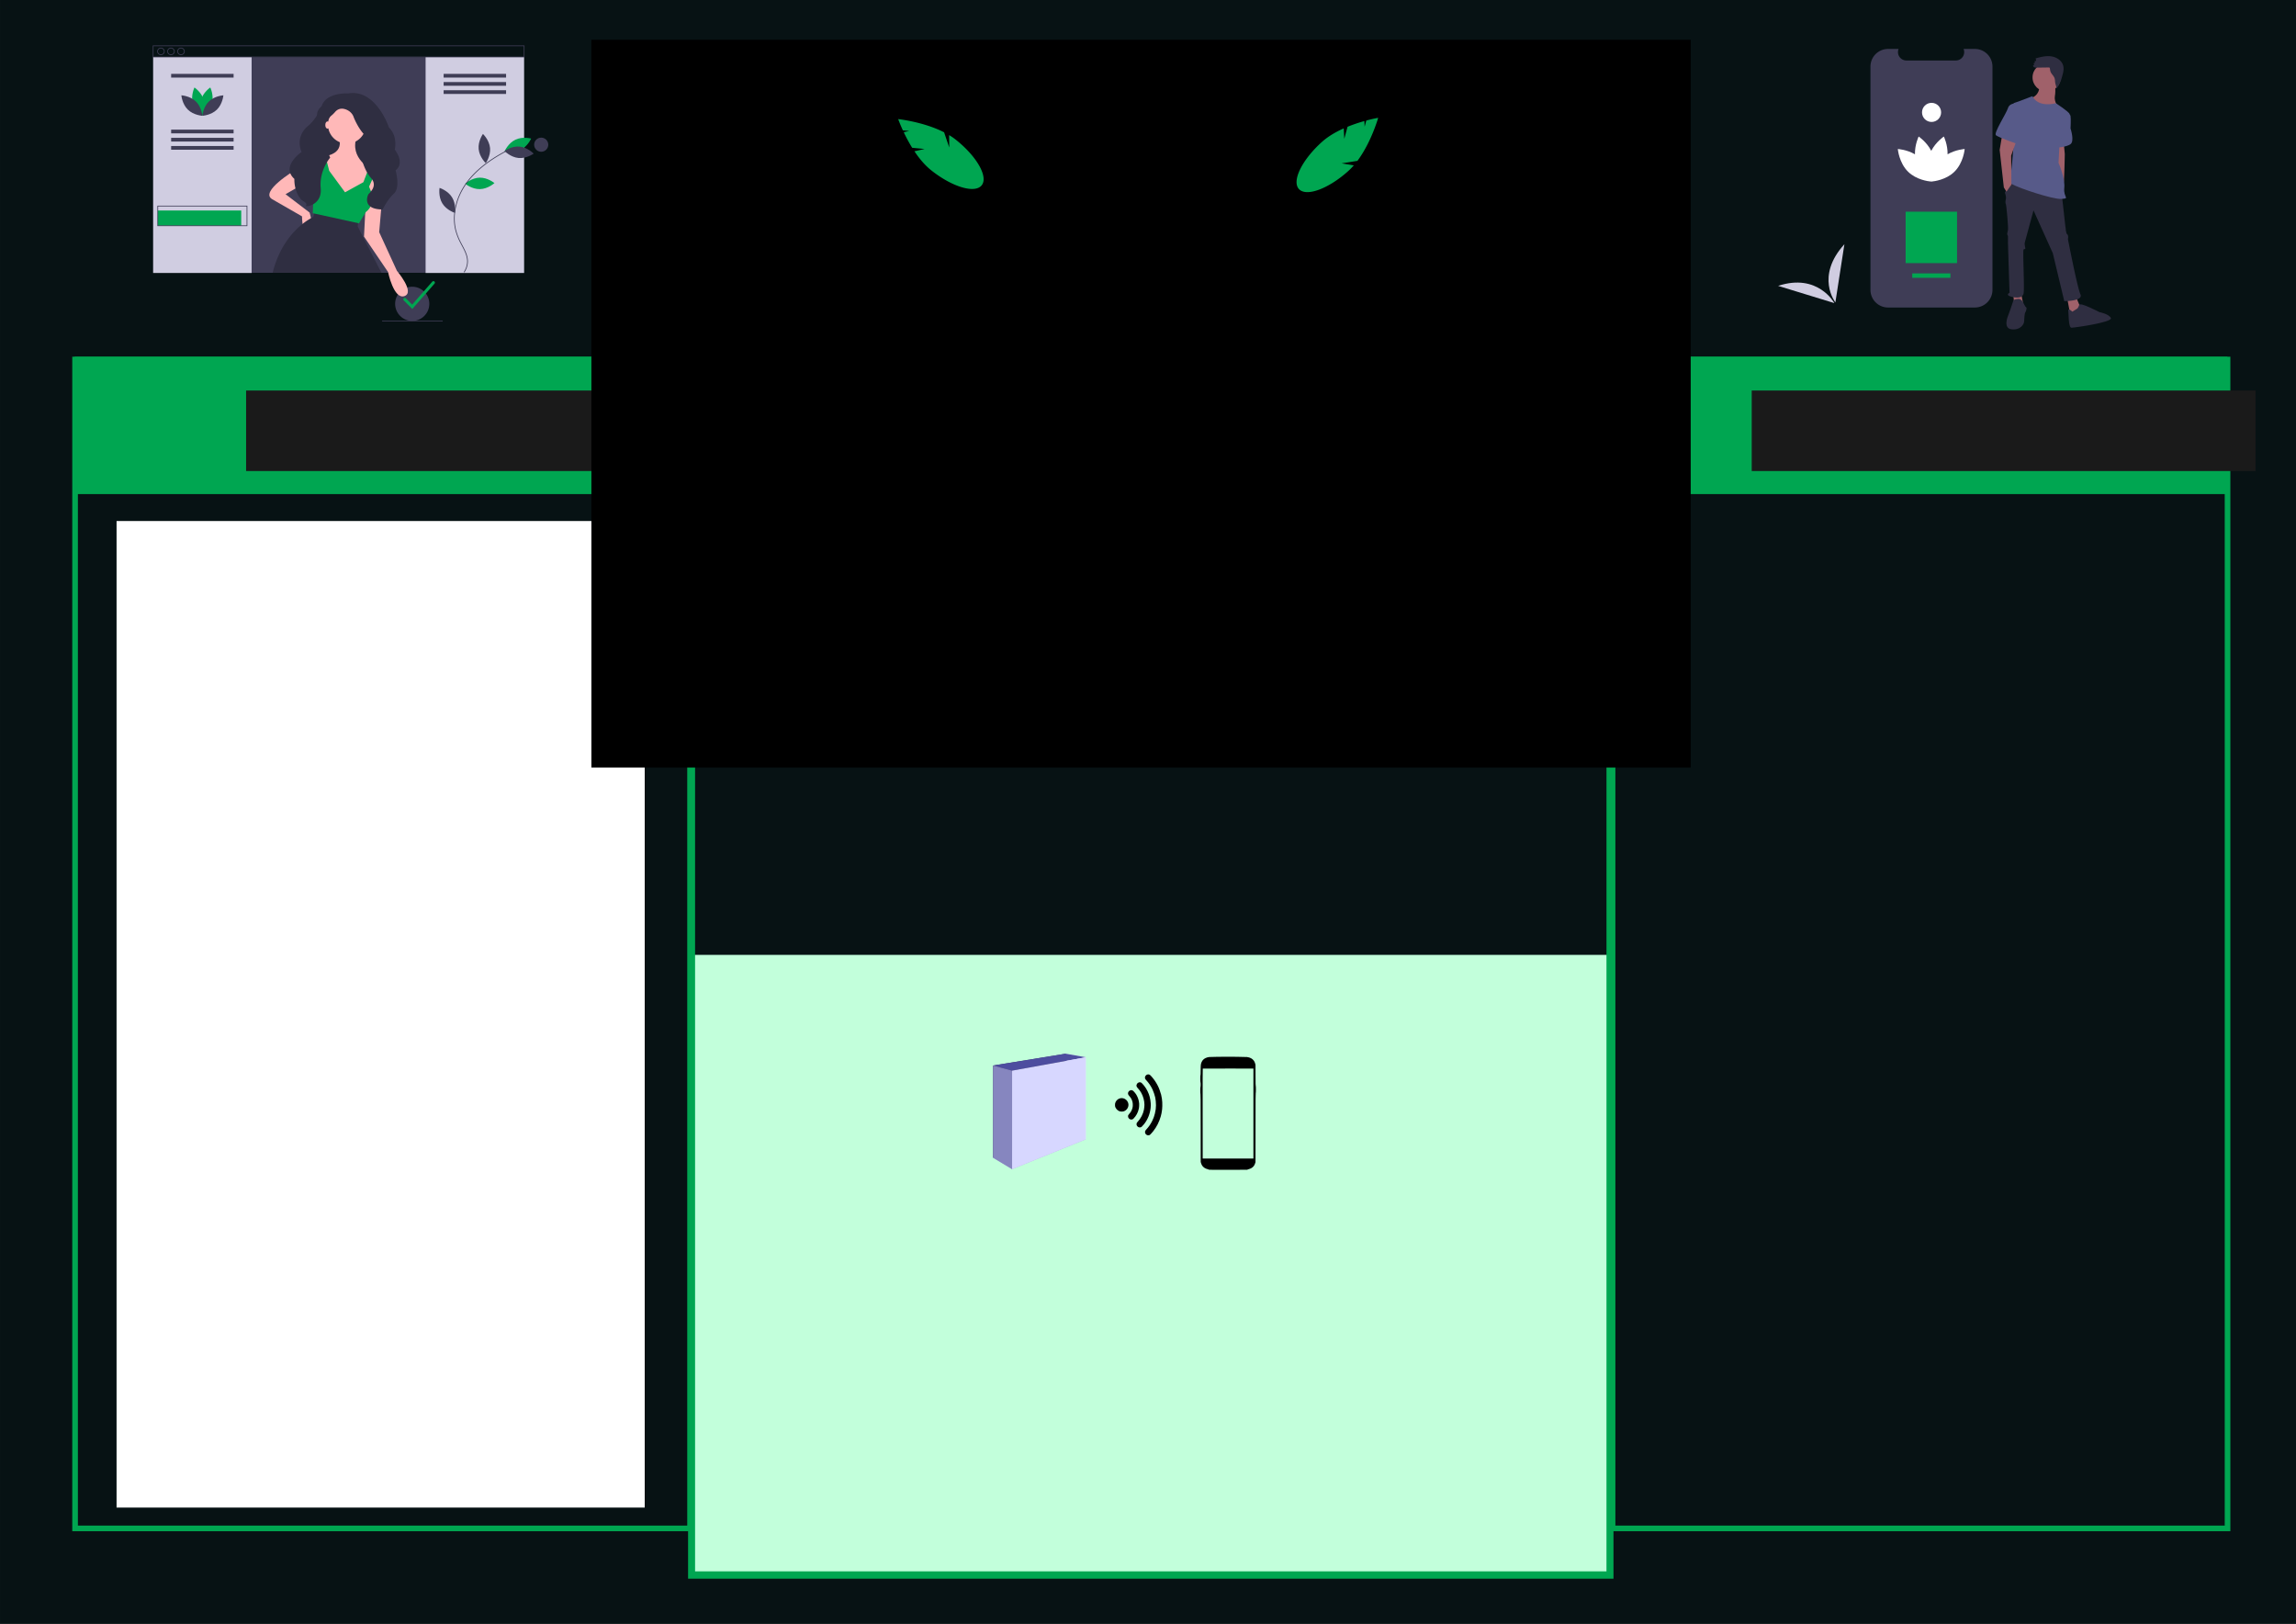 <?xml version="1.0" encoding="UTF-8" standalone="no"?>
<!-- Created with Inkscape (http://www.inkscape.org/) -->

<svg
   xmlns:dc="http://purl.org/dc/elements/1.1/"
   xmlns:cc="http://creativecommons.org/ns#"
   xmlns:rdf="http://www.w3.org/1999/02/22-rdf-syntax-ns#"
   xmlns:svg="http://www.w3.org/2000/svg"
   xmlns="http://www.w3.org/2000/svg"
   xmlns:sodipodi="http://sodipodi.sourceforge.net/DTD/sodipodi-0.dtd"
   xmlns:inkscape="http://www.inkscape.org/namespaces/inkscape"
   width="420mm"
   height="297mm"
   viewBox="0 0 420 297"
   version="1.1"
   id="SVGRoot"
   inkscape:version="0.92.4 (5da689c313, 2019-01-14)"
   sodipodi:docname="Poster Objets Connectés.svg"
   inkscape:export-filename="D:\Users\Pokang\Documents\GitHub\DMEther\Elements Visuels\Poster Objets Connectés.png"
   inkscape:export-xdpi="96"
   inkscape:export-ydpi="96">
  <rect x="0" y="0" width="420" height="297" fill="#808080" stroke="none"/>
  <defs
     id="defs66">
    <inkscape:perspective
       sodipodi:type="inkscape:persp3d"
       inkscape:vp_x="131.01276 : 115.78817 : 1"
       inkscape:vp_y="0 : 320.73214 : 0"
       inkscape:vp_z="265.72026 : 115.78817 : 1"
       inkscape:persp3d-origin="198.36651 : 99.911927 : 1"
       id="perspective6547" />
  </defs>
  <sodipodi:namedview
     id="base"
     pagecolor="#ffffff"
     bordercolor="#666666"
     borderopacity="1.0"
     inkscape:pageopacity="0.0"
     inkscape:pageshadow="2"
     inkscape:zoom="0.5"
     inkscape:cx="630.46089"
     inkscape:cy="700.60894"
     inkscape:document-units="mm"
     inkscape:current-layer="layer2"
     showgrid="false"
     inkscape:window-width="1920"
     inkscape:window-height="1017"
     inkscape:window-x="1796"
     inkscape:window-y="-8"
     inkscape:window-maximized="1"
     inkscape:snap-page="true"
     inkscape:snap-object-midpoints="false"
     inkscape:snap-center="false" />
  <g
     inkscape:label="Fond"
     inkscape:groupmode="layer"
     id="layer1"
     style="display:inline">
    <rect
       style="fill:#071214;fill-opacity:1;stroke-width:0.264"
       id="rect79"
       width="420"
       height="297"
       x="0.001"
       y="-297.001"
       transform="scale(1,-1)" />
    <rect
       style="fill:#00a651;fill-opacity:1;stroke:#00a651;stroke-width:1.013;stroke-miterlimit:4;stroke-dasharray:none;stroke-opacity:1"
       id="rect6105"
       width="111.311"
       height="24.109"
       x="14.157"
       y="65.751" />
    <rect
       y="65.753"
       x="295.202"
       height="24.106"
       width="111.731"
       id="rect6107"
       style="fill:#00a651;fill-opacity:1;stroke:#00a651;stroke-width:1.015;stroke-miterlimit:4;stroke-dasharray:none;stroke-opacity:1" />
    <rect
       y="-79.296"
       x="126.696"
       height="23.891"
       width="166.945"
       id="rect6109"
       style="fill:#00a651;fill-opacity:1;stroke:#00a651;stroke-width:1.235;stroke-miterlimit:4;stroke-dasharray:none;stroke-opacity:1"
       transform="scale(1,-1)" />
  </g>
  <g
     inkscape:groupmode="layer"
     id="layer5"
     inkscape:label="Texte1"
     style="display:inline">
    <flowRoot
       xml:space="preserve"
       id="flowRoot6135"
       style="font-style:normal;font-variant:normal;font-weight:normal;font-stretch:normal;font-size:24px;line-height:1.25;font-family:sans-serif;-inkscape-font-specification:'sans-serif, Normal';font-variant-ligatures:normal;font-variant-caps:normal;font-variant-numeric:normal;font-feature-settings:normal;text-align:start;letter-spacing:0px;word-spacing:0px;writing-mode:lr-tb;text-anchor:start;display:inline;fill:#ffffff;fill-opacity:1;stroke:none"
       transform="matrix(0.265,0,0,0.265,7.144,5.292)"><flowRegion
         id="flowRegion6137"
         style="font-style:normal;font-variant:normal;font-weight:normal;font-stretch:normal;font-size:24px;font-family:sans-serif;-inkscape-font-specification:'sans-serif, Normal';font-variant-ligatures:normal;font-variant-caps:normal;font-variant-numeric:normal;font-feature-settings:normal;text-align:start;writing-mode:lr-tb;text-anchor:start;fill:#ffffff;fill-opacity:1"><rect
           id="rect6139"
           width="364.579"
           height="680.89"
           x="53.505"
           y="339.63"
           style="font-style:normal;font-variant:normal;font-weight:normal;font-stretch:normal;font-size:24px;font-family:sans-serif;-inkscape-font-specification:'sans-serif, Normal';font-variant-ligatures:normal;font-variant-caps:normal;font-variant-numeric:normal;font-feature-settings:normal;text-align:start;writing-mode:lr-tb;text-anchor:start;fill:#ffffff;fill-opacity:1" /></flowRegion><flowPara
         id="flowPara6159">1. Surveiller la bonne croissance des plantes à l'aide de 3 facteurs:</flowPara><flowPara
         id="flowPara6161">-Température</flowPara><flowPara
         id="flowPara6163">-Nutriments</flowPara><flowPara
         id="flowPara6165">-Acidité</flowPara><flowPara
         id="flowPara6167" /><flowPara
         id="flowPara6169">2. Pouvoir contrôler le dispositif à distance sur différents appareils.</flowPara><flowPara
         id="flowPara6171" /><flowPara
         id="flowPara6173">3.</flowPara></flowRoot>  </g>
  <g
     inkscape:groupmode="layer"
     id="layer9"
     inkscape:label="SchemaFond"
     style="display:inline">
    <rect
       style="display:inline;fill:#c2ffdb;fill-opacity:1;stroke:none;stroke-width:1.055;stroke-miterlimit:4;stroke-dasharray:none;stroke-opacity:1"
       id="rect6543"
       width="168.538"
       height="113.462"
       x="126.098"
       y="174.644" />
  </g>
  <g
     inkscape:groupmode="layer"
     id="layer3"
     inkscape:label="Cadres"
     style="display:inline">
    <rect
       style="fill:none;stroke:#008f00;stroke-width:0;stroke-miterlimit:4;stroke-dasharray:none;stroke-opacity:1"
       id="rect4612"
       width="132.821"
       height="213.783"
       x="24.871"
       y="64.696" />
    <rect
       style="fill:none;stroke:#008f00;stroke-width:0;stroke-miterlimit:4;stroke-dasharray:none;stroke-opacity:1"
       id="rect6080"
       width="26.987"
       height="7.938"
       x="24.871"
       y="64.696" />
    <rect
       style="fill:none;stroke:#00a651;stroke-width:1.029;stroke-miterlimit:4;stroke-dasharray:none;stroke-opacity:1"
       id="rect6082"
       width="112.495"
       height="213.783"
       x="13.734"
       y="65.754" />
    <path
       sodipodi:type="inkscape:offset"
       inkscape:radius="0"
       inkscape:original="M 132.92773 -278.36719 L 132.92773 -64.808594 L 294.62305 -64.808594 L 294.62305 -278.36719 L 132.92773 -278.36719 z "
       style="fill:none;stroke:#00a651;stroke-width:1.233;stroke-miterlimit:4;stroke-dasharray:none;stroke-opacity:1"
       id="rect6082-1"
       d="M 132.928,-278.367 V -64.809 H 294.623 V -278.367 Z"
       transform="matrix(1.039,0,0,-1.09,-11.605,-15.352)" />
    <rect
       y="65.754"
       x="294.983"
       height="213.783"
       width="112.495"
       id="rect6103"
       style="fill:none;stroke:#00a651;stroke-width:1.029;stroke-miterlimit:4;stroke-dasharray:none;stroke-opacity:1" />
    <flowRoot
       xml:space="preserve"
       id="flowRoot6111"
       style="font-style:normal;font-variant:normal;font-weight:normal;font-stretch:normal;font-size:40px;line-height:1.25;font-family:Montserrat;-inkscape-font-specification:Montserrat;letter-spacing:0px;word-spacing:0px;fill:#1a1a1a;fill-opacity:1;stroke:none"
       transform="matrix(0.265,0,0,0.265,20.108,-1.323)"><flowRegion
         id="flowRegion6113"
         style="font-style:normal;font-variant:normal;font-weight:normal;font-stretch:normal;font-family:Montserrat;-inkscape-font-specification:Montserrat;fill:#1a1a1a;fill-opacity:1"><rect
           id="rect6115"
           width="347.799"
           height="55.566"
           x="94"
           y="274.52"
           style="font-style:normal;font-variant:normal;font-weight:normal;font-stretch:normal;font-family:Montserrat;-inkscape-font-specification:Montserrat;fill:#1a1a1a;fill-opacity:1" /></flowRegion><flowPara
         id="flowPara6117">Objectifs</flowPara></flowRoot>    <flowRoot
       transform="matrix(0.265,0,0,0.265,138.642,-11.377)"
       style="font-style:normal;font-variant:normal;font-weight:normal;font-stretch:normal;font-size:40px;line-height:1.25;font-family:Montserrat;-inkscape-font-specification:Montserrat;letter-spacing:0px;word-spacing:0px;fill:#1a1a1a;fill-opacity:1;stroke:none"
       id="flowRoot6125"
       xml:space="preserve"><flowRegion
         style="font-style:normal;font-variant:normal;font-weight:normal;font-stretch:normal;font-family:Montserrat;-inkscape-font-specification:Montserrat;fill:#1a1a1a;fill-opacity:1"
         id="flowRegion6121"><rect
           style="font-style:normal;font-variant:normal;font-weight:normal;font-stretch:normal;font-family:Montserrat;-inkscape-font-specification:Montserrat;fill:#1a1a1a;fill-opacity:1"
           y="274.52"
           x="94"
           height="55.566"
           width="347.799"
           id="rect6119" /></flowRegion><flowPara
         id="flowPara6123"
         style="text-align:center;text-anchor:middle">Equipements</flowPara></flowRoot>    <flowRoot
       xml:space="preserve"
       id="flowRoot6133"
       style="font-style:normal;font-variant:normal;font-weight:normal;font-stretch:normal;font-size:40px;line-height:1.25;font-family:Montserrat;-inkscape-font-specification:Montserrat;letter-spacing:0px;word-spacing:0px;fill:#1a1a1a;fill-opacity:1;stroke:none"
       transform="matrix(0.265,0,0,0.265,295.526,-1.323)"><flowRegion
         id="flowRegion6129"
         style="font-style:normal;font-variant:normal;font-weight:normal;font-stretch:normal;font-family:Montserrat;-inkscape-font-specification:Montserrat;fill:#1a1a1a;fill-opacity:1"><rect
           id="rect6127"
           width="347.799"
           height="55.566"
           x="94"
           y="274.52"
           style="font-style:normal;font-variant:normal;font-weight:normal;font-stretch:normal;font-family:Montserrat;-inkscape-font-specification:Montserrat;fill:#1a1a1a;fill-opacity:1" /></flowRegion><flowPara
         id="flowPara6131">Contraintes</flowPara></flowRoot>  </g>
  <g
     inkscape:groupmode="layer"
     id="layer8"
     inkscape:label="Schema">
    <g
       sodipodi:type="inkscape:box3d"
       id="g6549"
       style="fill:#c2ffdb;fill-opacity:1;stroke:none;stroke-width:3.78;stroke-miterlimit:4;stroke-dasharray:none;stroke-opacity:1"
       inkscape:perspectiveID="#perspective6547"
       inkscape:corner0="0.32993181 : -0.007165482 : 0 : 1"
       inkscape:corner7="0.24441513 : -0.077091652 : 0.25 : 1">
      <path
         sodipodi:type="inkscape:box3dside"
         id="path6551"
         style="fill:#353564;fill-rule:evenodd;stroke:none;stroke-width:1.212;stroke-linejoin:round"
         inkscape:box3dsidetype="6"
         d="m 181.657,194.878 v 16.864 l 13.302,-4.831 v -14.195 z"
         points="181.657,211.741 194.959,206.91 194.959,192.715 181.657,194.878 " />
      <path
         sodipodi:type="inkscape:box3dside"
         id="path6559"
         style="fill:#afafde;fill-rule:evenodd;stroke:none;stroke-width:1.212;stroke-linejoin:round"
         inkscape:box3dsidetype="13"
         d="m 181.657,211.741 3.48,2.098 13.481,-5.458 -3.659,-1.471 z"
         points="185.138,213.839 198.618,208.381 194.959,206.91 181.657,211.741 " />
      <path
         sodipodi:type="inkscape:box3dside"
         id="path6561"
         style="fill:#e9e9ff;fill-rule:evenodd;stroke:none;stroke-width:1.212;stroke-linejoin:round"
         inkscape:box3dsidetype="11"
         d="m 194.959,192.715 3.659,0.658 v 15.008 l -3.659,-1.471 z"
         points="198.618,193.373 198.618,208.381 194.959,206.91 194.959,192.715 " />
      <path
         sodipodi:type="inkscape:box3dside"
         id="path6553"
         style="fill:#4d4d9f;fill-rule:evenodd;stroke:none;stroke-width:1.212;stroke-linejoin:round"
         inkscape:box3dsidetype="5"
         d="m 181.657,194.878 3.48,0.939 13.481,-2.443 -3.659,-0.658 z"
         points="185.138,195.817 198.618,193.373 194.959,192.715 181.657,194.878 " />
      <path
         sodipodi:type="inkscape:box3dside"
         id="path6557"
         style="fill:#d7d7ff;fill-rule:evenodd;stroke:none;stroke-width:1.212;stroke-linejoin:round"
         inkscape:box3dsidetype="14"
         d="m 185.138,195.817 v 18.023 l 13.481,-5.458 V 193.373 Z"
         points="185.138,213.839 198.618,208.381 198.618,193.373 185.138,195.817 " />
      <path
         sodipodi:type="inkscape:box3dside"
         id="path6555"
         style="fill:#8686bf;fill-rule:evenodd;stroke:none;stroke-width:1.212;stroke-linejoin:round"
         inkscape:box3dsidetype="3"
         d="m 181.657,194.878 3.48,0.939 v 18.023 l -3.48,-2.098 z"
         points="185.138,195.817 185.138,213.839 181.657,211.741 181.657,194.878 " />
    </g>
    <g
       id="g6574"
       transform="matrix(0,0.001,0.001,0,201.889,195.672)"
       style="fill:#000000;stroke:none">
      <path
         id="path6566"
         d="m 5930,10719 c -231,-10 -379,-25 -660,-65 -106,-16 -600,-112 -720,-140 -126,-30 -628,-192 -915,-294 C 3122,10037 2534,9732 2020,9382 1536,9053 975,8571 892,8414 c -84,-161 -80,-365 10,-537 38,-73 161,-201 232,-242 172,-100 356,-107 531,-21 76,38 119,73 306,245 451,415 1062,823 1617,1080 391,182 1056,407 1442,490 414,88 954,141 1440,141 520,0 861,-44 1515,-195 433,-100 887,-263 1312,-472 625,-307 1138,-661 1656,-1141 121,-112 202,-160 315,-187 136,-33 299,-4 423,76 128,83 228,217 264,355 9,34 15,101 15,165 0,127 -21,206 -74,283 -59,85 -414,407 -691,627 -765,606 -1706,1084 -2660,1353 -441,124 -735,184 -1130,231 -71,8 -184,22 -250,30 -290,34 -785,44 -1235,24 z"
         inkscape:connector-curvature="0" />
      <path
         id="path6568"
         d="m 6095,8609 c -219,-11 -356,-27 -570,-66 -501,-91 -760,-158 -1093,-282 -733,-275 -1433,-715 -1943,-1221 -150,-149 -178,-192 -206,-323 -31,-148 0,-300 88,-432 94,-141 212,-226 367,-266 95,-24 159,-24 256,1 106,27 163,60 274,160 375,338 582,493 897,675 657,380 1485,605 2225,605 256,0 642,-41 915,-96 801,-163 1551,-552 2186,-1134 149,-137 212,-178 316,-205 122,-32 284,-12 396,47 80,43 203,161 250,239 119,202 106,454 -33,634 -44,57 -323,312 -470,429 -847,679 -1878,1098 -2985,1216 -262,27 -573,34 -870,19 z"
         inkscape:connector-curvature="0" />
      <path
         id="path6570"
         d="m 6145,6494 c -102,-9 -344,-45 -460,-70 -511,-109 -994,-325 -1394,-624 -151,-113 -382,-320 -448,-402 -166,-206 -172,-446 -18,-678 178,-268 514,-348 770,-185 28,17 104,81 170,141 149,135 223,194 344,273 305,200 624,318 992,366 153,20 494,20 641,-1 392,-54 775,-218 1123,-479 39,-29 130,-107 203,-174 187,-171 270,-207 452,-199 155,7 274,60 386,173 185,184 234,440 128,665 -30,64 -53,92 -157,195 -472,464 -1084,789 -1752,929 -256,53 -394,68 -670,71 -143,1 -282,1 -310,-1 z"
         inkscape:connector-curvature="0" />
      <path
         id="path6572"
         d="m 6255,4530 c -415,-59 -769,-316 -961,-697 -145,-287 -165,-642 -53,-946 157,-425 547,-746 983,-806 99,-14 273,-14 373,0 448,62 867,437 998,894 56,195 56,465 0,660 -147,508 -625,881 -1150,899 -71,3 -157,1 -190,-4 z"
         inkscape:connector-curvature="0" />
    </g>
    <g
       id="g6591"
       transform="matrix(0.002,0,0,-0.002,215.973,216.307)"
       style="display:inline;fill:#000000;stroke:none">
      <path
         id="path6589"
         d="m 3349,11509 c -365,-4 -675,-12 -730,-18 -137,-17 -242,-46 -344,-96 -163,-79 -274,-190 -350,-350 -84,-176 -94,-265 -95,-790 -1,-327 -3,-393 -15,-409 -22,-29 -22,-643 0,-672 21,-28 21,-380 0,-408 -22,-29 -22,-641 0,-673 13,-18 15,-398 18,-3109 l 2,-3089 23,-85 c 67,-249 220,-427 452,-525 35,-15 111,-40 169,-55 58,-16 97,-29 86,-29 -15,-1 -16,-4 -7,-13 10,-10 376,-13 1760,-13 961,0 1760,4 1776,8 19,5 26,11 18,16 -7,4 29,17 81,29 341,83 541,265 629,577 l 23,80 3,3141 c 2,2767 4,3143 17,3154 22,18 22,671 0,690 -12,10 -15,145 -17,963 l -3,952 -27,95 c -33,121 -67,197 -123,275 -133,187 -346,301 -627,335 -47,6 -437,15 -865,20 -840,10 -901,10 -1854,-1 z M 6655,6320 V 2205 H 4335 2015 l -3,4109 c -2,3281 0,4111 10,4118 7,4 1053,7 2323,5 l 2310,-2 z"
         inkscape:connector-curvature="0" />
    </g>
  </g>
  <g
     inkscape:groupmode="layer"
     id="layer2"
     inkscape:label="Titre"
     style="display:inline">
    <flowRoot
       xml:space="preserve"
       id="flowRoot81"
       style="font-style:normal;font-weight:normal;font-size:40px;line-height:1.25;font-family:sans-serif;letter-spacing:0px;word-spacing:0px;fill:#000000;fill-opacity:1;stroke:none"
       transform="matrix(0.265,0,0,0.265,-39.688,3.425)"><flowRegion
         id="flowRegion83"><rect
           id="rect85"
           width="758.842"
           height="502.287"
           x="558"
           y="14.52" /></flowRegion><flowPara
         id="flowPara87"
         style="font-style:normal;font-variant:normal;font-weight:normal;font-stretch:normal;font-size:46.667px;font-family:Montserrat;-inkscape-font-specification:Montserrat;text-align:center;text-anchor:middle;fill:#ffffff">Objets Connectés à l'hydroponie</flowPara><flowPara
         style="font-style:normal;font-variant:normal;font-weight:normal;font-stretch:normal;font-family:Montserrat;-inkscape-font-specification:Montserrat;text-align:center;text-anchor:middle;fill:#ffffff"
         id="flowPara89">DMEther</flowPara><flowPara
         style="font-style:normal;font-variant:normal;font-weight:normal;font-stretch:normal;font-size:26.667px;font-family:Montserrat;-inkscape-font-specification:Montserrat;text-align:center;text-anchor:middle;fill:#ffffff"
         id="flowPara91">Dispotitif de Monitoring Ether</flowPara></flowRoot>    <g
       id="g6268"
       transform="matrix(-0.067,0,0,0.067,72.581,7.858)">
      <path
         style="fill:#00a651;fill-opacity:1"
         inkscape:connector-curvature="0"
         d="m -1441.118,289.396 33.964,-3.259 a 429.461,429.461 0 0 0 23.084,-42.549 l -15.031,-3.383 17.39,-1.669 c 8.339,-18.145 12.712,-30.689 12.712,-30.689 0,0 -69.001,7.238 -125.329,36.018 l -14.043,41.471 0.319,-33.846 a 173.751,173.751 0 0 0 -17.975,12.397 c -57.577,45.614 -89.356,101.396 -70.979,124.592 18.377,23.197 79.95,5.024 137.527,-40.59 17.849,-14.141 33.325,-32.973 46.187,-52.229 z"
         id="path6271" />
      <g
         id="g6345"
         transform="matrix(-1.125,0,0,1.125,-3787.69,16.494)" />
      <path
         id="path6347"
         d="m -2586.907,261.685 -8.946,-32.926 a 429.461,429.461 0 0 0 -45.835,-15.57 l -0.797,15.386 -4.58,-16.858 c -19.292,-5.156 -32.394,-7.349 -32.394,-7.349 0,0 18.782,66.789 56.657,117.45 l 43.246,6.841 -33.415,5.399 a 173.751,173.751 0 0 0 15.253,15.624 c 54.679,49.051 115.025,70.957 134.786,48.928 19.762,-22.029 -8.544,-79.65 -63.223,-128.702 -16.951,-15.206 -38.126,-27.281 -59.276,-36.707 z"
         inkscape:connector-curvature="0"
         style="fill:#00a651;fill-opacity:1" />
    </g>
    <g
       style=""
       id="g6492">
      <path
         style="display:inline;fill:#3f3d56"
         inkscape:connector-curvature="0"
         d="m 716.903,150.963 v 544.618 A 42.972,42.972 0 0 1 673.94,738.544 H 462.295 a 42.976,42.976 0 0 1 -42.981,-42.963 v -544.618 A 42.976,42.976 0 0 1 462.295,108 h 25.674 a 20.432,20.432 0 0 0 18.902,28.129 H 627.537 A 20.432,20.432 0 0 0 646.439,108 H 673.94 a 42.972,42.972 0 0 1 42.963,42.963 z"
         transform="matrix(0.075,0,0,0.075,310.708,0.852)"
         id="path6277" />
      <path
         style="display:inline;fill:#ffffff"
         inkscape:connector-curvature="0"
         d="m 649.181,352.016 c 0,0 -21.605,1.191 -41.779,12.886 0.577,-23.566 -9.045,-43.339 -9.045,-43.339 0,0 -19.472,13.029 -30.735,34.893 -11.263,-21.864 -30.735,-34.893 -30.735,-34.893 0,0 -9.622,19.773 -9.045,43.339 -20.174,-11.695 -41.779,-12.886 -41.779,-12.886 0,0 2.751,33.702 25.273,55.626 20.045,19.513 48.976,23.116 55.1,23.674 0.102,0.07 0.173,0.119 0.173,0.119 0,0 0.017,-0.035 0.047,-0.099 0.621,0.054 0.965,0.074 0.965,0.074 0,0 -0.055,-0.647 -0.201,-1.787 0.065,-0.151 0.13,-0.304 0.201,-0.473 0.071,0.169 0.136,0.322 0.201,0.473 -0.146,1.141 -0.201,1.788 -0.201,1.788 0,0 0.345,-0.02 0.966,-0.074 0.03,0.063 0.047,0.099 0.047,0.099 0,0 0.071,-0.048 0.173,-0.119 6.125,-0.557 35.055,-4.16 55.1,-23.674 22.522,-21.924 25.273,-55.626 25.273,-55.626 z"
         transform="matrix(0.075,0,0,0.075,310.708,0.852)"
         id="path6279" />
      <circle
         style="display:inline;fill:#ffffff"
         cx="374.098"
         cy="154.635"
         r="23.291"
         id="circle6281"
         transform="matrix(0.075,0,0,0.075,325.278,8.959)" />
      <rect
         style="display:inline;fill:#00a651;fill-opacity:1"
         x="310.822"
         y="396.77"
         width="125.414"
         height="125.414"
         id="rect6283"
         transform="matrix(0.075,0,0,0.075,325.278,8.959)" />
      <polyline
         style="display:inline;fill:#00a651;fill-opacity:1"
         points="326.947 558.016 326.947 547.266 420.111 547.266 420.111 558.016"
         id="polyline6285"
         transform="matrix(0.075,0,0,0.075,325.278,8.959)" />
      <path
         style="display:inline;fill:#a0616a"
         inkscape:connector-curvature="0"
         d="m 890.778,337.608 2.544,26.713 c 0,0 -1.272,64.875 -2.544,68.692 a 84.703,84.703 0 0 1 -3.816,8.904 l -13.993,-38.162 v -63.603 z"
         transform="matrix(0.075,0,0,0.075,310.708,0.852)"
         id="path6287" />
      <polygon
         style="display:inline;fill:#a0616a"
         points="573.287,597.235 575.832,623.949 597.457,621.404 592.368,594.691 "
         id="polygon6289"
         transform="matrix(0.075,0,0,0.075,325.278,8.959)" />
      <path
         style="display:inline;fill:#2f2e41"
         inkscape:connector-curvature="0"
         d="m 777.564,717.956 c 0,0 -8.904,0 -10.177,5.088 -1.272,5.088 -11.449,33.074 -11.449,33.074 0,0 -15.265,33.074 7.632,35.618 22.897,2.544 30.53,-13.993 30.53,-19.081 0,-5.088 1.272,-20.353 2.544,-21.625 1.272,-1.272 5.088,-11.449 2.544,-12.721 -2.544,-1.272 -7.632,-12.686 -7.632,-12.686 0,0 -5.088,-10.212 -13.993,-7.667 z"
         transform="matrix(0.075,0,0,0.075,310.708,0.852)"
         id="path6291" />
      <polygon
         style="display:inline;fill:#a0616a"
         points="705.582,611.493 712.678,649.39 738.02,632.164 727.883,608.048 "
         id="polygon6293"
         transform="matrix(0.075,0,0,0.075,325.278,8.959)" />
      <path
         style="display:inline;fill:#2f2e41"
         inkscape:connector-curvature="0"
         d="m 911.821,748.673 c 0,0 -11.181,-10.063 -10.063,-3.354 1.118,6.709 0,42.489 7.827,42.489 7.827,0 100.631,-13.418 96.159,-23.481 -4.473,-10.063 -27.953,-14.536 -27.953,-14.536 0,0 -46.961,-24.599 -49.198,-17.89 -2.236,6.709 -4.473,8.945 -4.473,8.945 z"
         transform="matrix(0.075,0,0,0.075,310.708,0.852)"
         id="path6295" />
      <circle
         style="display:inline;fill:#a0616a"
         cx="654.7"
         cy="69.328"
         r="34.346"
         id="circle6297"
         transform="matrix(0.075,0,0,0.075,325.278,8.959)" />
      <path
         style="display:inline;fill:#a0616a"
         inkscape:connector-curvature="0"
         d="m 830.991,200.225 c 0,0 2.544,21.625 -24.169,29.258 -26.713,7.632 64.875,35.618 71.236,21.625 0,0 -11.449,-13.993 -8.904,-27.985 2.544,-13.993 0,-33.074 0,-33.074 z"
         transform="matrix(0.075,0,0,0.075,310.708,0.852)"
         id="path6299" />
      <path
         style="display:inline;fill:#575a89"
         inkscape:connector-curvature="0"
         d="m 890.778,262.556 c 0,0 15.265,1.272 16.537,8.904 1.272,7.632 0,30.53 0,30.53 0,0 10.177,30.53 0,38.162 -10.177,7.632 -36.89,8.904 -36.89,8.904 z"
         transform="matrix(0.075,0,0,0.075,310.708,0.852)"
         id="path6301" />
      <path
         style="display:inline;fill:#2f2e41"
         inkscape:connector-curvature="0"
         d="m 761.027,435.557 -13.993,22.897 c 0,0 3.816,8.904 2.544,15.265 -1.272,6.36 -1.272,10.177 0,12.721 1.272,2.544 6.36,57.243 5.088,63.603 -1.272,6.36 -2.544,8.904 -1.272,11.449 1.272,2.544 1.272,2.544 1.272,5.088 v 13.993 l 3.816,122.118 c 0,0 -10.177,5.088 2.544,8.904 12.721,3.816 29.258,5.088 31.802,-7.632 2.544,-12.721 -2.544,-104.309 0,-106.854 2.544,-2.544 5.088,1.272 3.816,-5.088 a 57.632,57.632 0 0 1 -1.272,-10.177 l 1.272,-5.088 20.353,-75.052 L 864.065,606.014 892.05,723.044 c 0,0 47.066,0 39.434,-16.537 -7.632,-16.537 -30.53,-134.839 -30.53,-134.839 0,0 1.272,-5.088 0,-8.904 -1.272,-3.816 -3.816,-3.816 -3.816,-6.36 0,-2.544 -1.272,-3.816 -1.272,-6.36 0,-2.544 -1.272,-10.177 -1.272,-10.177 l -8.904,-80.14 z"
         transform="matrix(0.075,0,0,0.075,310.708,0.852)"
         id="path6303" />
      <path
         style="display:inline;fill:#2f2e41"
         inkscape:connector-curvature="0"
         d="m 824.577,153.594 a 12.553,12.553 0 0 1 -5.908,-0.882 c -1.793,-0.913 -3.13,-3.061 -2.436,-4.949 l 2.326,-0.398 -1.348,-4.892 2.875,-0.344 0.009,-5.125 3.488,0.263 -1.299,-6.281 c 12.453,-3.514 25.405,-6.755 38.208,-4.881 12.803,1.874 25.521,10.088 28.857,22.59 1.732,6.491 0.811,13.402 -0.83,19.916 -3.301,13.101 -6.962,25.462 -15.496,35.937 -0.299,-5.663 -3.141,-11.325 -3.44,-16.988 a 30.444,30.444 0 0 0 -1.085,-7.761 c -1.494,-4.644 -5.084,-8.25 -7.844,-12.272 -2.321,-3.382 -3.003,-6.468 -3.476,-10.415 -0.563,-4.695 -1.475,-3.924 -6.488,-3.856 q -13.056,0.177 -26.113,0.337 z"
         transform="matrix(0.075,0,0,0.075,310.708,0.852)"
         id="path6305" />
      <path
         style="display:inline;fill:#575a89"
         inkscape:connector-curvature="0"
         d="m 814.454,223.122 c 0,0 10.299,28.208 57.304,17.284 0,0 31.741,20.878 33.013,25.966 1.272,5.088 -24.169,69.964 -24.169,69.964 l -2.544,49.611 c 0,0 16.537,36.89 13.993,61.059 -2.544,24.169 15.265,25.441 -7.632,26.713 -19.877,1.104 -100.362,-25.064 -120.21,-36.254 -3.015,-1.7 -10.044,5.794 -9.54,4.452 3.816,-10.177 0,-8.904 3.816,-11.449 3.816,-2.544 10.177,-91.589 10.177,-91.589 0,0 -7.632,-96.677 1.272,-99.221 8.904,-2.544 44.522,-16.537 44.522,-16.537 z"
         transform="matrix(0.075,0,0,0.075,310.708,0.852)"
         id="path6307" />
      <polygon
         style="display:inline;fill:#a0616a"
         points="582.192,220.704 546.574,207.983 540.214,246.145 550.39,337.734 556.751,347.91 568.835,330.737 568.199,260.138 "
         id="polygon6309"
         transform="matrix(0.075,0,0,0.075,325.278,8.959)" />
      <path
         style="display:inline;fill:#575a89"
         inkscape:connector-curvature="0"
         d="m 773.748,240.931 c 0,0 -15.265,-1.272 -19.081,11.449 -3.816,12.721 -35.618,61.059 -29.258,66.147 6.36,5.088 54.699,22.897 55.971,21.625 1.272,-1.272 -7.632,-99.221 -7.632,-99.221 z"
         transform="matrix(0.075,0,0,0.075,310.708,0.852)"
         id="path6311" />
      <path
         style="display:inline;fill:#d0cde1"
         inkscape:connector-curvature="0"
         d="m 331.335,727.82 c 0,0 -40.146,-74.102 -137.235,-42.06 z"
         transform="matrix(0.075,0,0,0.075,310.708,0.852)"
         id="path6313" />
      <path
         style="display:inline;fill:#d0cde1"
         inkscape:connector-curvature="0"
         d="m 333.756,726.009 c 0,0 -49.649,-63.109 22.012,-141.838 z"
         transform="matrix(0.075,0,0,0.075,310.708,0.852)"
         id="path6315" />
    </g>
    <g
       id="g6731"
       transform="matrix(0.068,0,0,0.068,27.942,8.309)">
      <circle
         id="circle6607"
         r="46"
         cy="694.999"
         cx="698"
         style="fill:#3f3d56" />
      <path
         id="path6609"
         transform="translate(-68,-79)"
         d="m 766.191,787.848 -23.02,-23.02 a 4,4 0 0 1 5.657,-5.657 l 16.98,16.98 54.184,-61.789 a 4,4 0 1 1 6.015,5.274 z"
         inkscape:connector-curvature="0"
         style="fill:#00a651;fill-opacity:1" />
      <rect
         id="rect6611"
         height="580.04"
         width="488"
         y="31.48"
         x="254"
         style="fill:#3f3d56" />
      <path
         id="path6613"
         d="M 469.967,159.494 H 587.995 V 341.011 H 441.896 V 187.565 A 28.07,28.07 0 0 1 469.967,159.494 Z"
         inkscape:connector-curvature="0"
         style="fill:#2f2e41" />
      <path
         id="path6615"
         transform="translate(-68,-79)"
         d="m 520.609,375.383 c 0,0 -27.227,-1.702 -45.946,15.315 -18.719,17.017 -23.824,23.824 -23.824,23.824 0,0 -96.998,57.858 -61.262,78.279 35.736,20.421 79.981,45.946 79.981,45.946 0,0 0,51.052 18.719,49.35 18.719,-1.702 1.702,-59.56 1.702,-59.56 l -64.665,-49.35 64.665,-37.438 22.122,22.122 c 0,0 18.719,-68.069 8.509,-88.489 z"
         inkscape:connector-curvature="0"
         style="fill:#ffb8b8" />
      <path
         id="path6617"
         transform="translate(-68,-79)"
         d="m 683.187,690.52 h -292.62 c 17.46,-70.41 54.36,-110.74 80.51,-131.5 a 167.066,167.066 0 0 1 22.65,-15.29 c 4.09,-2.27 6.46,-3.28 6.46,-3.28 l 1.58,-9.49 1.82,-10.93 117.42,27.23 -0.88,9.64 -0.82,9.08 z"
         inkscape:connector-curvature="0"
         style="fill:#2f2e41" />
      <path
         id="path6619"
         transform="translate(-68,-79)"
         d="m 660.15,411.119 c 0,0 32.333,10.21 28.929,39.14 -3.403,28.929 -11.912,131.032 -11.912,131.032 l 47.648,103.805 c 0,0 49.35,57.858 20.421,68.069 -28.929,10.21 -44.245,-64.665 -44.245,-64.665 l -64.665,-95.296 5.105,-102.103 5.105,-56.157 z"
         inkscape:connector-curvature="0"
         style="fill:#ffb8b8" />
      <circle
         id="circle6621"
         r="51.052"
         cy="212.999"
         cx="522.38"
         style="fill:#ffb8b8" />
      <path
         id="path6623"
         transform="translate(-68,-79)"
         d="m 566.556,322.63 c 0,0 23.824,44.245 -35.736,54.455 l -6.807,34.034 56.157,100.401 66.367,-57.858 13.614,-39.14 c 0,0 -66.367,-30.631 -42.543,-91.893 z"
         inkscape:connector-curvature="0"
         style="fill:#ffb8b8" />
      <path
         id="path6625"
         transform="translate(-68,-79)"
         d="m 585.275,474.083 -42.543,-57.858 -11.912,-45.946 h -20.421 l 6.807,51.052 -9.641,15.15 a 60.178,60.178 0 0 0 -7.376,47.813 v 0 l -1.702,45.946 124.225,27.227 18.719,-30.631 c 0,0 0.662,-0.473 1.741,-1.379 A 45.456,45.456 0 0 0 655.938,473.762 l -5.998,-14.995 22.122,-49.35 -20.421,-6.807 -17.017,44.245 z"
         inkscape:connector-curvature="0"
         style="fill:#00a651;fill-opacity:1" />
      <path
         id="path6627"
         transform="translate(-68,-79)"
         d="m 594.014,208.041 c 0,0 -57.554,-3.568 -70.836,32.222 -13.282,35.79 -36.525,54.579 -36.525,54.579 0,0 -36.613,25.451 -18.307,70.884 0,0 -56.956,38.275 -19.325,72.275 0,0 -2.214,34 19.923,57.264 0,0 17.709,8.947 11.068,14.316 -6.641,5.368 44.272,1.789 39.845,-46.527 -4.427,-48.316 25.457,-82.351 25.457,-82.351 0,0 -28.777,-62.644 -15.495,-84.117 8.064,-13.038 11.527,-22.76 18.221,-28.387 a 83.979,83.979 0 0 0 10.334,-10.085 c 4.122,-4.898 12.467,-11.568 25.679,-8.008 19.923,5.368 24.35,21.474 24.35,21.474 0,0 14.389,38.474 38.738,56.369 24.35,17.895 -18.816,49.211 -18.816,49.211 0,0 7.503,36.87 26.995,58.698 19.491,21.828 -5.617,40.856 -7.072,43.302 -3.32,5.584 -16.581,40.846 38.196,41.002 0,0 12.718,-26.686 30.427,-42.791 17.709,-16.105 4.427,-62.632 4.427,-62.632 0,0 26.563,-16.105 -2.214,-55.474 0,0 8.854,-35.79 -15.495,-59.053 2e-5,-8e-5 -34.311,-104.696 -109.574,-92.17 z"
         inkscape:connector-curvature="0"
         style="fill:#2f2e41" />
      <ellipse
         id="ellipse6629"
         ry="9.766"
         rx="6.104"
         cy="214.09"
         cx="470.301"
         style="fill:#ffb8b8" />
      <rect
         id="rect6631"
         height="581"
         width="265"
         y="31"
         x="1"
         style="fill:#d0cde1" />
      <rect
         id="rect6633"
         height="581"
         width="265"
         y="31"
         x="734"
         style="fill:#d0cde1" />
      <rect
         id="rect6635"
         height="2"
         width="163"
         y="740"
         x="617"
         style="fill:#3f3d56" />
      <path
         id="path6637"
         transform="translate(-68,-79)"
         d="m 947.429,434.661 c -21.766,0.467 -39.08,16.24 -39.08,16.24 0,0 17.975,15.016 39.741,14.549 21.766,-0.467 39.08,-16.24 39.08,-16.24 0,0 -17.975,-15.016 -39.741,-14.549 z"
         inkscape:connector-curvature="0"
         style="fill:#00a651;fill-opacity:1" />
      <path
         id="path6639"
         transform="translate(-68,-79)"
         d="m 1056.856,360.363 c -19.665,9.342 -42.213,3.007 -42.213,3.007 0,0 9.334,-21.482 28.998,-30.824 19.665,-9.342 42.213,-3.007 42.213,-3.007 0,0 -9.334,21.482 -28.998,30.824 z"
         inkscape:connector-curvature="0"
         style="fill:#00a651;fill-opacity:1" />
      <path
         id="path6641"
         transform="translate(-68,-79)"
         d="m 1054.857,351.079 c -21.68,-1.981 -40.657,11.747 -40.657,11.747 0,0 16.174,16.941 37.855,18.922 21.68,1.981 40.657,-11.747 40.657,-11.747 0,0 -16.174,-16.941 -37.855,-18.922 z"
         inkscape:connector-curvature="0"
         style="fill:#3f3d56" />
      <path
         id="path6643"
         transform="translate(-68,-79)"
         d="m 975.383,354.833 c 2.078,21.671 -11.565,40.709 -11.565,40.709 0,0 -17.013,-16.098 -19.091,-37.77 -2.078,-21.671 11.565,-40.709 11.565,-40.709 0,0 17.013,16.098 19.091,37.77 z"
         inkscape:connector-curvature="0"
         style="fill:#3f3d56" />
      <path
         id="path6645"
         transform="translate(-68,-79)"
         d="m 873.279,487.743 c 11.372,18.565 7.459,41.658 7.459,41.658 0,0 -22.349,-7.007 -33.721,-25.572 -11.372,-18.565 -7.459,-41.658 -7.459,-41.658 0,0 22.349,7.007 33.721,25.572 z"
         inkscape:connector-curvature="0"
         style="fill:#3f3d56" />
      <path
         id="path6647"
         transform="translate(-68,-79)"
         d="m 906.269,689.591 -1.657,-1.12 A 51.919,51.919 0 0 0 913.775,659.679 c -0.046,-15.058 -7.442,-28.985 -14.595,-42.454 -1.328,-2.5 -2.651,-4.992 -3.924,-7.482 A 163.334,163.334 0 0 1 882.552,577.85 c -11.095,-41.23 -0.171,-89.874 29.219,-130.122 23.315,-31.929 58.072,-59.849 106.254,-85.355 l 0.936,1.768 c -47.908,25.361 -82.441,53.089 -105.574,84.768 -29.037,39.764 -39.842,87.772 -28.903,128.423 a 161.394,161.394 0 0 0 12.553,31.502 c 1.269,2.481 2.587,4.963 3.91,7.455 7.267,13.684 14.781,27.833 14.829,43.386 a 53.937,53.937 0 0 1 -9.506,29.918 z"
         inkscape:connector-curvature="0"
         style="fill:#3f3d56" />
      <circle
         id="circle6649"
         r="19"
         cy="267"
         cx="1045"
         style="fill:#3f3d56" />
      <path
         id="path6651"
         transform="translate(-68,-79)"
         d="M 1068,111 H 68 V 79 H 1068 Z M 70,109 h 996 V 81 H 70 Z"
         inkscape:connector-curvature="0"
         style="fill:#3f3d56" />
      <path
         id="path6653"
         transform="translate(-68,-79)"
         d="m 90,105 a 10,10 0 1 1 10,-10 10.011,10.011 0 0 1 -10,10 z m 0,-18 a 8,8 0 1 0 8,8 8.009,8.009 0 0 0 -8,-8 z"
         inkscape:connector-curvature="0"
         style="fill:#3f3d56" />
      <path
         id="path6655"
         transform="translate(-68,-79)"
         d="m 117,105 a 10,10 0 1 1 10,-10 10.011,10.011 0 0 1 -10,10 z m 0,-18 a 8,8 0 1 0 8,8 8.009,8.009 0 0 0 -8,-8 z"
         inkscape:connector-curvature="0"
         style="fill:#3f3d56" />
      <path
         id="path6657"
         transform="translate(-68,-79)"
         d="m 144,105 a 10,10 0 1 1 10,-10 10.011,10.011 0 0 1 -10,10 z m 0,-18 a 8,8 0 1 0 8,8 8.009,8.009 0 0 0 -8,-8 z"
         inkscape:connector-curvature="0"
         style="fill:#3f3d56" />
      <rect
         id="rect6659"
         height="41"
         width="224.5"
         y="444"
         x="13.5"
         style="fill:#00a651;fill-opacity:1" />
      <path
         id="path6661"
         transform="translate(-68,-79)"
         d="m 322.5,565 h -242 v -55 h 242 z m -240,-2 h 238 v -51 h -238 z"
         inkscape:connector-curvature="0"
         style="fill:#3f3d56" />
      <path
         id="path6663"
         transform="translate(-68,-79)"
         d="m 227.359,234.193 c -5.685,21.015 -25.158,34.031 -25.158,34.031 0,0 -10.255,-21.057 -4.57,-42.073 5.685,-21.015 25.158,-34.031 25.158,-34.031 0,0 10.255,21.057 4.57,42.073 z"
         inkscape:connector-curvature="0"
         style="fill:#00a651;fill-opacity:1" />
      <path
         id="path6665"
         transform="translate(-68,-79)"
         d="m 175.641,234.193 c 5.685,21.015 25.158,34.031 25.158,34.031 0,0 10.255,-21.057 4.57,-42.073 -5.685,-21.015 -25.158,-34.031 -25.158,-34.031 0,0 -10.255,21.057 -4.57,42.073 z"
         inkscape:connector-curvature="0"
         style="fill:#00a651;fill-opacity:1" />
      <path
         id="path6667"
         transform="translate(-68,-79)"
         d="m 183.995,229.677 c 15.6,15.186 17.505,38.53 17.505,38.53 0,0 -23.387,-1.277 -38.987,-16.463 -15.6,-15.186 -17.505,-38.53 -17.505,-38.53 0,0 23.387,1.277 38.987,16.463 z"
         inkscape:connector-curvature="0"
         style="fill:#3f3d56" />
      <path
         id="path6669"
         transform="translate(-68,-79)"
         d="M 219.005,229.677 C 203.405,244.863 201.5,268.207 201.5,268.207 c 0,0 23.387,-1.277 38.987,-16.463 15.6,-15.186 17.505,-38.53 17.505,-38.53 0,0 -23.387,1.277 -38.987,16.463 z"
         inkscape:connector-curvature="0"
         style="fill:#3f3d56" />
      <rect
         id="rect6671"
         height="10"
         width="168"
         y="76.5"
         x="49.5"
         style="fill:#3f3d56" />
      <rect
         id="rect6673"
         height="10"
         width="168"
         y="226.5"
         x="49.5"
         style="fill:#3f3d56" />
      <rect
         id="rect6675"
         height="10"
         width="168"
         y="248.5"
         x="49.5"
         style="fill:#3f3d56" />
      <rect
         id="rect6677"
         height="10"
         width="168"
         y="270.5"
         x="49.5"
         style="fill:#3f3d56" />
      <rect
         id="rect6679"
         height="10"
         width="168"
         y="76.5"
         x="782.5"
         style="fill:#3f3d56" />
      <rect
         id="rect6681"
         height="10"
         width="168"
         y="98.5"
         x="782.5"
         style="fill:#3f3d56" />
      <rect
         id="rect6683"
         height="10"
         width="168"
         y="120.5"
         x="782.5"
         style="fill:#3f3d56" />
    </g>
  </g>
</svg>
